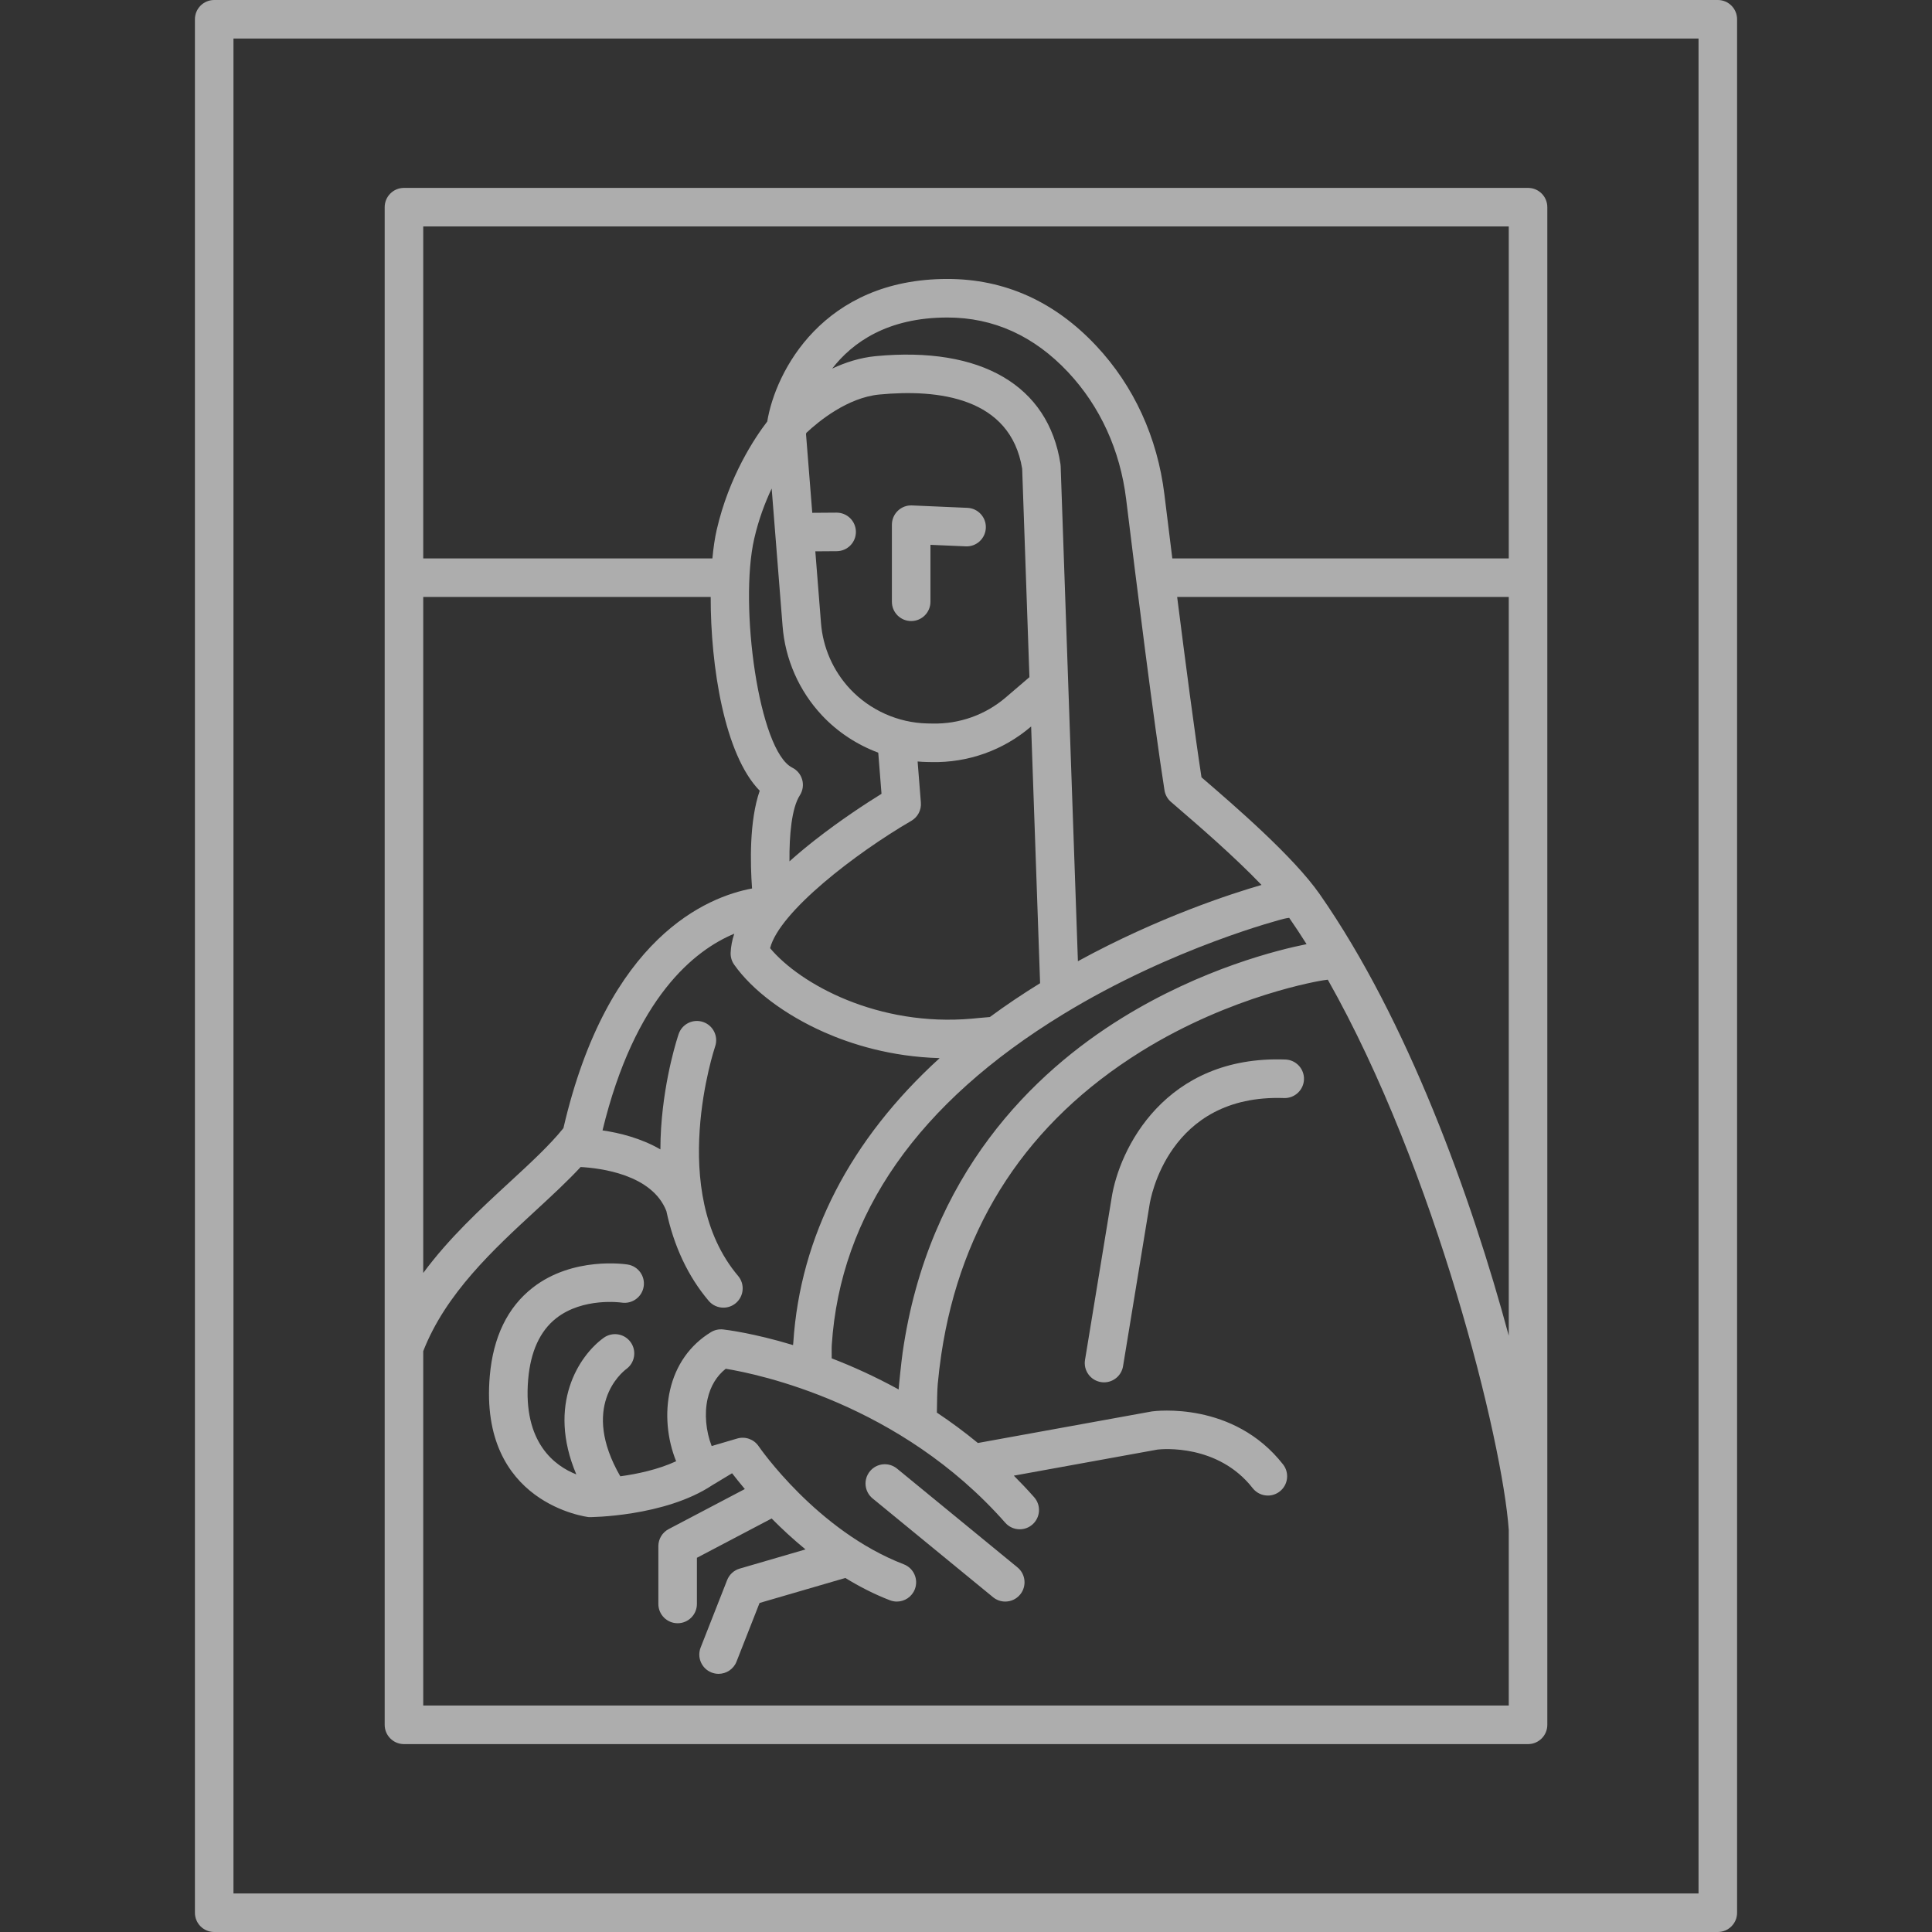 <svg width="248" height="248" viewBox="0 0 248 248" fill="none" xmlns="http://www.w3.org/2000/svg">
<rect x="0" y="0" width="248" height="248" fill="#333333" stroke="none"/>
<g opacity="0.6" clip-path="url(#clip0_2028_404)">
<path d="M220.506 0H27.494C26.128 0 25.02 1.108 25.02 2.474V245.526C25.02 246.892 26.128 248 27.494 248H220.506C221.872 248 222.98 246.892 222.98 245.526V2.474C222.98 1.108 221.872 0 220.506 0ZM218.032 243.052H29.968V4.948H218.032V243.052Z" fill="white"/>
<path d="M116.962 79.721C118.328 79.721 119.436 78.614 119.436 77.248V69.936L123.967 70.132C125.337 70.197 126.486 69.134 126.546 67.769C126.605 66.404 125.547 65.249 124.182 65.189L117.069 64.88C116.386 64.847 115.738 65.099 115.251 65.564C114.764 66.031 114.488 66.677 114.488 67.352V77.248C114.488 78.614 115.595 79.721 116.962 79.721Z" fill="white"/>
<path d="M115.146 188.518C114.091 187.652 112.531 187.805 111.665 188.862C110.798 189.919 110.953 191.478 112.009 192.344L127.472 205.023C127.932 205.4 128.487 205.584 129.039 205.584C129.754 205.584 130.464 205.275 130.953 204.678C131.819 203.622 131.665 202.063 130.609 201.197L115.146 188.518Z" fill="white"/>
<path d="M165 136.005C149.582 135.435 143.644 147.456 142.679 153.848L139.277 174.567C139.056 175.916 139.969 177.188 141.318 177.41C141.454 177.432 141.588 177.443 141.721 177.443C142.911 177.443 143.96 176.582 144.16 175.37L147.566 154.618C147.654 154.038 149.909 140.425 164.823 140.95C166.176 140.998 167.335 139.932 167.384 138.566C167.433 137.2 166.366 136.054 165 136.005Z" fill="white"/>
<path d="M49.38 221.407C49.38 222.773 50.488 223.881 51.854 223.881H196.146C197.512 223.881 198.62 222.773 198.62 221.407V26.594C198.62 25.227 197.512 24.12 196.146 24.12H51.854C50.488 24.12 49.38 25.227 49.38 26.594V221.407ZM97.521 101.501C96.174 105.376 96.302 110.842 96.537 114.05C90.839 115.107 78.01 120.244 72.324 144.812C70.586 146.982 68.075 149.298 65.425 151.74C61.681 155.19 57.625 158.933 54.329 163.404V76.629H91.227C91.209 85.484 92.986 96.884 97.521 101.501ZM193.672 171.458C188.867 153.642 180.671 130.939 169.415 114.798C166.031 109.944 158.482 103.444 154.427 99.951L154.229 99.781C153.367 94.17 152.173 85.065 151.105 76.63H193.672V171.458H193.672ZM115.354 178.357C112.348 176.707 109.437 175.395 106.76 174.364C106.773 173.778 106.737 173.152 106.769 172.656C107.866 155.841 117.86 141.555 136.472 130.191C150.614 121.558 164.654 117.977 164.794 117.941C165.002 117.888 165.239 117.849 165.485 117.815C166.242 118.908 166.988 120.035 167.719 121.196C164.195 121.899 154.324 124.298 143.992 130.691C132.818 137.604 119.16 150.591 115.862 173.643C115.696 174.808 115.373 177.95 115.354 178.357ZM124.8 130.756C112.724 131.836 102.707 126.329 98.852 121.71C100.054 117.012 109.92 109.47 116.985 105.363C117.808 104.885 118.284 103.977 118.209 103.028L117.789 97.748C118.166 97.78 118.544 97.803 118.925 97.812L119.588 97.824C124.255 97.923 128.788 96.315 132.338 93.272L132.362 93.251L133.512 126.209C131.246 127.606 129.093 129.054 127.06 130.552C126.069 130.626 125.215 130.72 124.8 130.756ZM107.394 65.805C107.387 65.805 107.381 65.805 107.376 65.805L104.265 65.827L103.461 55.683C103.481 55.638 103.506 55.594 103.524 55.547C105.082 54.087 108.789 51.031 112.884 50.642C120.431 49.922 129.709 51 131.211 60.167L132.142 86.924L129.118 89.514C126.497 91.761 123.164 92.954 119.692 92.877L119.026 92.865C115.281 92.782 111.664 91.163 109.104 88.425C108.033 87.276 107.165 85.959 106.528 84.516C105.891 83.064 105.507 81.539 105.387 79.978L104.658 70.772L107.41 70.753C108.776 70.743 109.876 69.629 109.867 68.263C109.857 66.902 108.752 65.805 107.394 65.805ZM149.48 101.446C149.572 102.023 149.864 102.548 150.306 102.931L151.198 103.701C153.799 105.94 158.417 109.921 161.934 113.596C158.211 114.67 148.763 117.701 138.365 123.386L137.129 87.962C137.129 87.948 137.128 87.934 137.127 87.92L136.151 59.844C136.148 59.747 136.138 59.65 136.124 59.554C134.572 49.473 125.93 44.432 112.416 45.716C110.404 45.908 108.514 46.52 106.823 47.313C109.434 43.947 113.931 40.757 121.618 40.757C127.532 40.757 132.744 43.12 137.112 47.781C141.214 52.157 143.788 57.792 144.557 64.076C145.814 74.346 148.124 92.857 149.48 101.446ZM99.055 62.709L100.455 80.362C100.617 82.475 101.136 84.543 102 86.51C102.863 88.466 104.035 90.245 105.488 91.803C107.502 93.958 110.001 95.595 112.736 96.615L113.155 101.897C111.356 103.01 108.001 105.176 104.591 107.849C103.405 108.78 102.328 109.684 101.34 110.568C101.305 107.212 101.621 103.722 102.671 102.089C103.051 101.498 103.162 100.773 102.976 100.096C102.79 99.418 102.325 98.852 101.697 98.538C97.399 96.388 94.856 77.683 96.816 69.144C97.377 66.698 98.195 64.532 99.055 62.709ZM54.328 218.933V173.441C57.207 166.054 63.345 160.386 68.777 155.379C70.85 153.469 72.836 151.632 74.532 149.804C77.066 149.942 83.713 150.751 85.539 155.459C86.491 159.943 88.312 163.84 90.97 166.98C91.459 167.558 92.157 167.856 92.86 167.856C93.425 167.856 93.992 167.664 94.457 167.271C95.5 166.388 95.629 164.827 94.748 163.784C85.587 152.959 91.734 134.517 91.797 134.332C92.24 133.04 91.553 131.635 90.262 131.19C88.964 130.746 87.561 131.434 87.117 132.726C87.044 132.941 85.304 138.063 84.863 144.771C84.801 145.712 84.775 146.634 84.771 147.543C82.295 146.104 79.53 145.422 77.341 145.103C81.502 127.967 89.202 121.958 94.253 119.855C93.975 120.694 93.819 121.509 93.788 122.303C93.767 122.846 93.926 123.38 94.239 123.824C96.566 127.121 100.785 130.286 105.813 132.508C109.227 134.016 114.33 135.653 120.617 135.825C109.153 146.269 102.722 158.678 101.832 172.333C101.825 172.44 101.814 172.55 101.8 172.661C96.691 171.115 93.185 170.694 92.822 170.654C92.282 170.594 91.728 170.716 91.259 171.002C88.563 172.65 86.748 175.221 86.01 178.437C85.331 181.398 85.638 184.712 86.791 187.573C84.426 188.661 81.743 189.217 79.623 189.505C74.486 180.59 79.744 176.225 80.406 175.727C81.5 174.925 81.745 173.39 80.951 172.286C80.153 171.177 78.606 170.927 77.498 171.724C74.328 174.006 70.179 180.294 73.978 189.26C71.283 188.202 67.089 185.233 67.801 177.039C68.111 173.483 69.317 170.852 71.389 169.22C74.833 166.505 79.736 167.197 79.802 167.209C81.141 167.412 82.409 166.499 82.624 165.153C82.839 163.803 81.919 162.535 80.57 162.321C80.284 162.274 73.543 161.259 68.371 165.299C65.157 167.81 63.307 171.615 62.872 176.609C61.441 193.064 75.451 194.732 75.592 194.746C75.678 194.755 85.329 194.713 91.448 190.634C91.555 190.563 93.973 189.112 93.973 189.112C94.391 189.654 94.949 190.353 95.61 191.141L85.833 196.281C85.019 196.708 84.51 197.552 84.51 198.47V205.892C84.51 207.259 85.617 208.366 86.984 208.366C88.35 208.366 89.458 207.259 89.458 205.892V199.965L99.052 194.92C100.328 196.213 101.786 197.567 103.398 198.891L94.95 201.353C94.214 201.567 93.621 202.11 93.34 202.823L89.938 211.482C89.438 212.754 90.064 214.19 91.336 214.689C91.633 214.806 91.94 214.861 92.24 214.861C93.228 214.861 94.161 214.265 94.543 213.291L97.501 205.763L108.511 202.555C110.306 203.655 112.217 204.641 114.237 205.418C114.529 205.53 114.829 205.584 115.124 205.584C116.118 205.584 117.056 204.98 117.434 203.997C117.924 202.722 117.288 201.291 116.012 200.8C104.854 196.508 97.455 185.749 97.383 185.644C96.779 184.751 95.668 184.352 94.635 184.655L91.351 185.62C90.613 183.712 90.397 181.45 90.834 179.542C91.206 177.923 91.985 176.634 93.158 175.7C97.343 176.383 115.539 180.148 129.041 195.467C129.53 196.022 130.212 196.305 130.898 196.305C131.479 196.305 132.063 196.102 132.533 195.687C133.557 194.784 133.656 193.221 132.753 192.195C131.897 191.225 131.023 190.307 130.14 189.421L148.59 186.072C149.178 186.006 156.336 185.32 160.8 191.026C161.288 191.65 162.016 191.976 162.751 191.976C163.284 191.976 163.82 191.804 164.273 191.45C165.349 190.608 165.539 189.053 164.697 187.977C158.327 179.839 148.301 181.116 147.876 181.175C147.841 181.18 147.807 181.186 147.772 181.192L125.526 185.229C123.782 183.796 122.02 182.498 120.261 181.328C120.285 180.02 120.298 178.467 120.372 177.668C120.491 176.374 120.644 175.102 120.831 173.85C123.338 157.08 131.943 144.018 146.447 134.989C158.181 127.685 169.608 125.875 169.801 125.845C169.942 125.824 170.176 125.794 170.442 125.757C184.27 150.196 192.882 185.003 193.672 196.399V218.931H54.328V218.933ZM193.672 29.067V71.681H150.483C150.106 68.657 149.759 65.844 149.469 63.475C148.572 56.142 145.547 49.545 140.723 44.397C135.382 38.698 128.955 35.808 121.618 35.808C105.664 35.808 99.545 47.661 98.487 54.106C96.89 56.185 93.584 61.114 91.994 68.034C91.76 69.055 91.576 70.294 91.447 71.68H54.328V29.067L193.672 29.067Z" fill="white"/>
</g>
<defs>
<clipPath id="clip0_2028_404">
<rect width="248" height="248" fill="white"/>
</clipPath>
</defs>
</svg>
